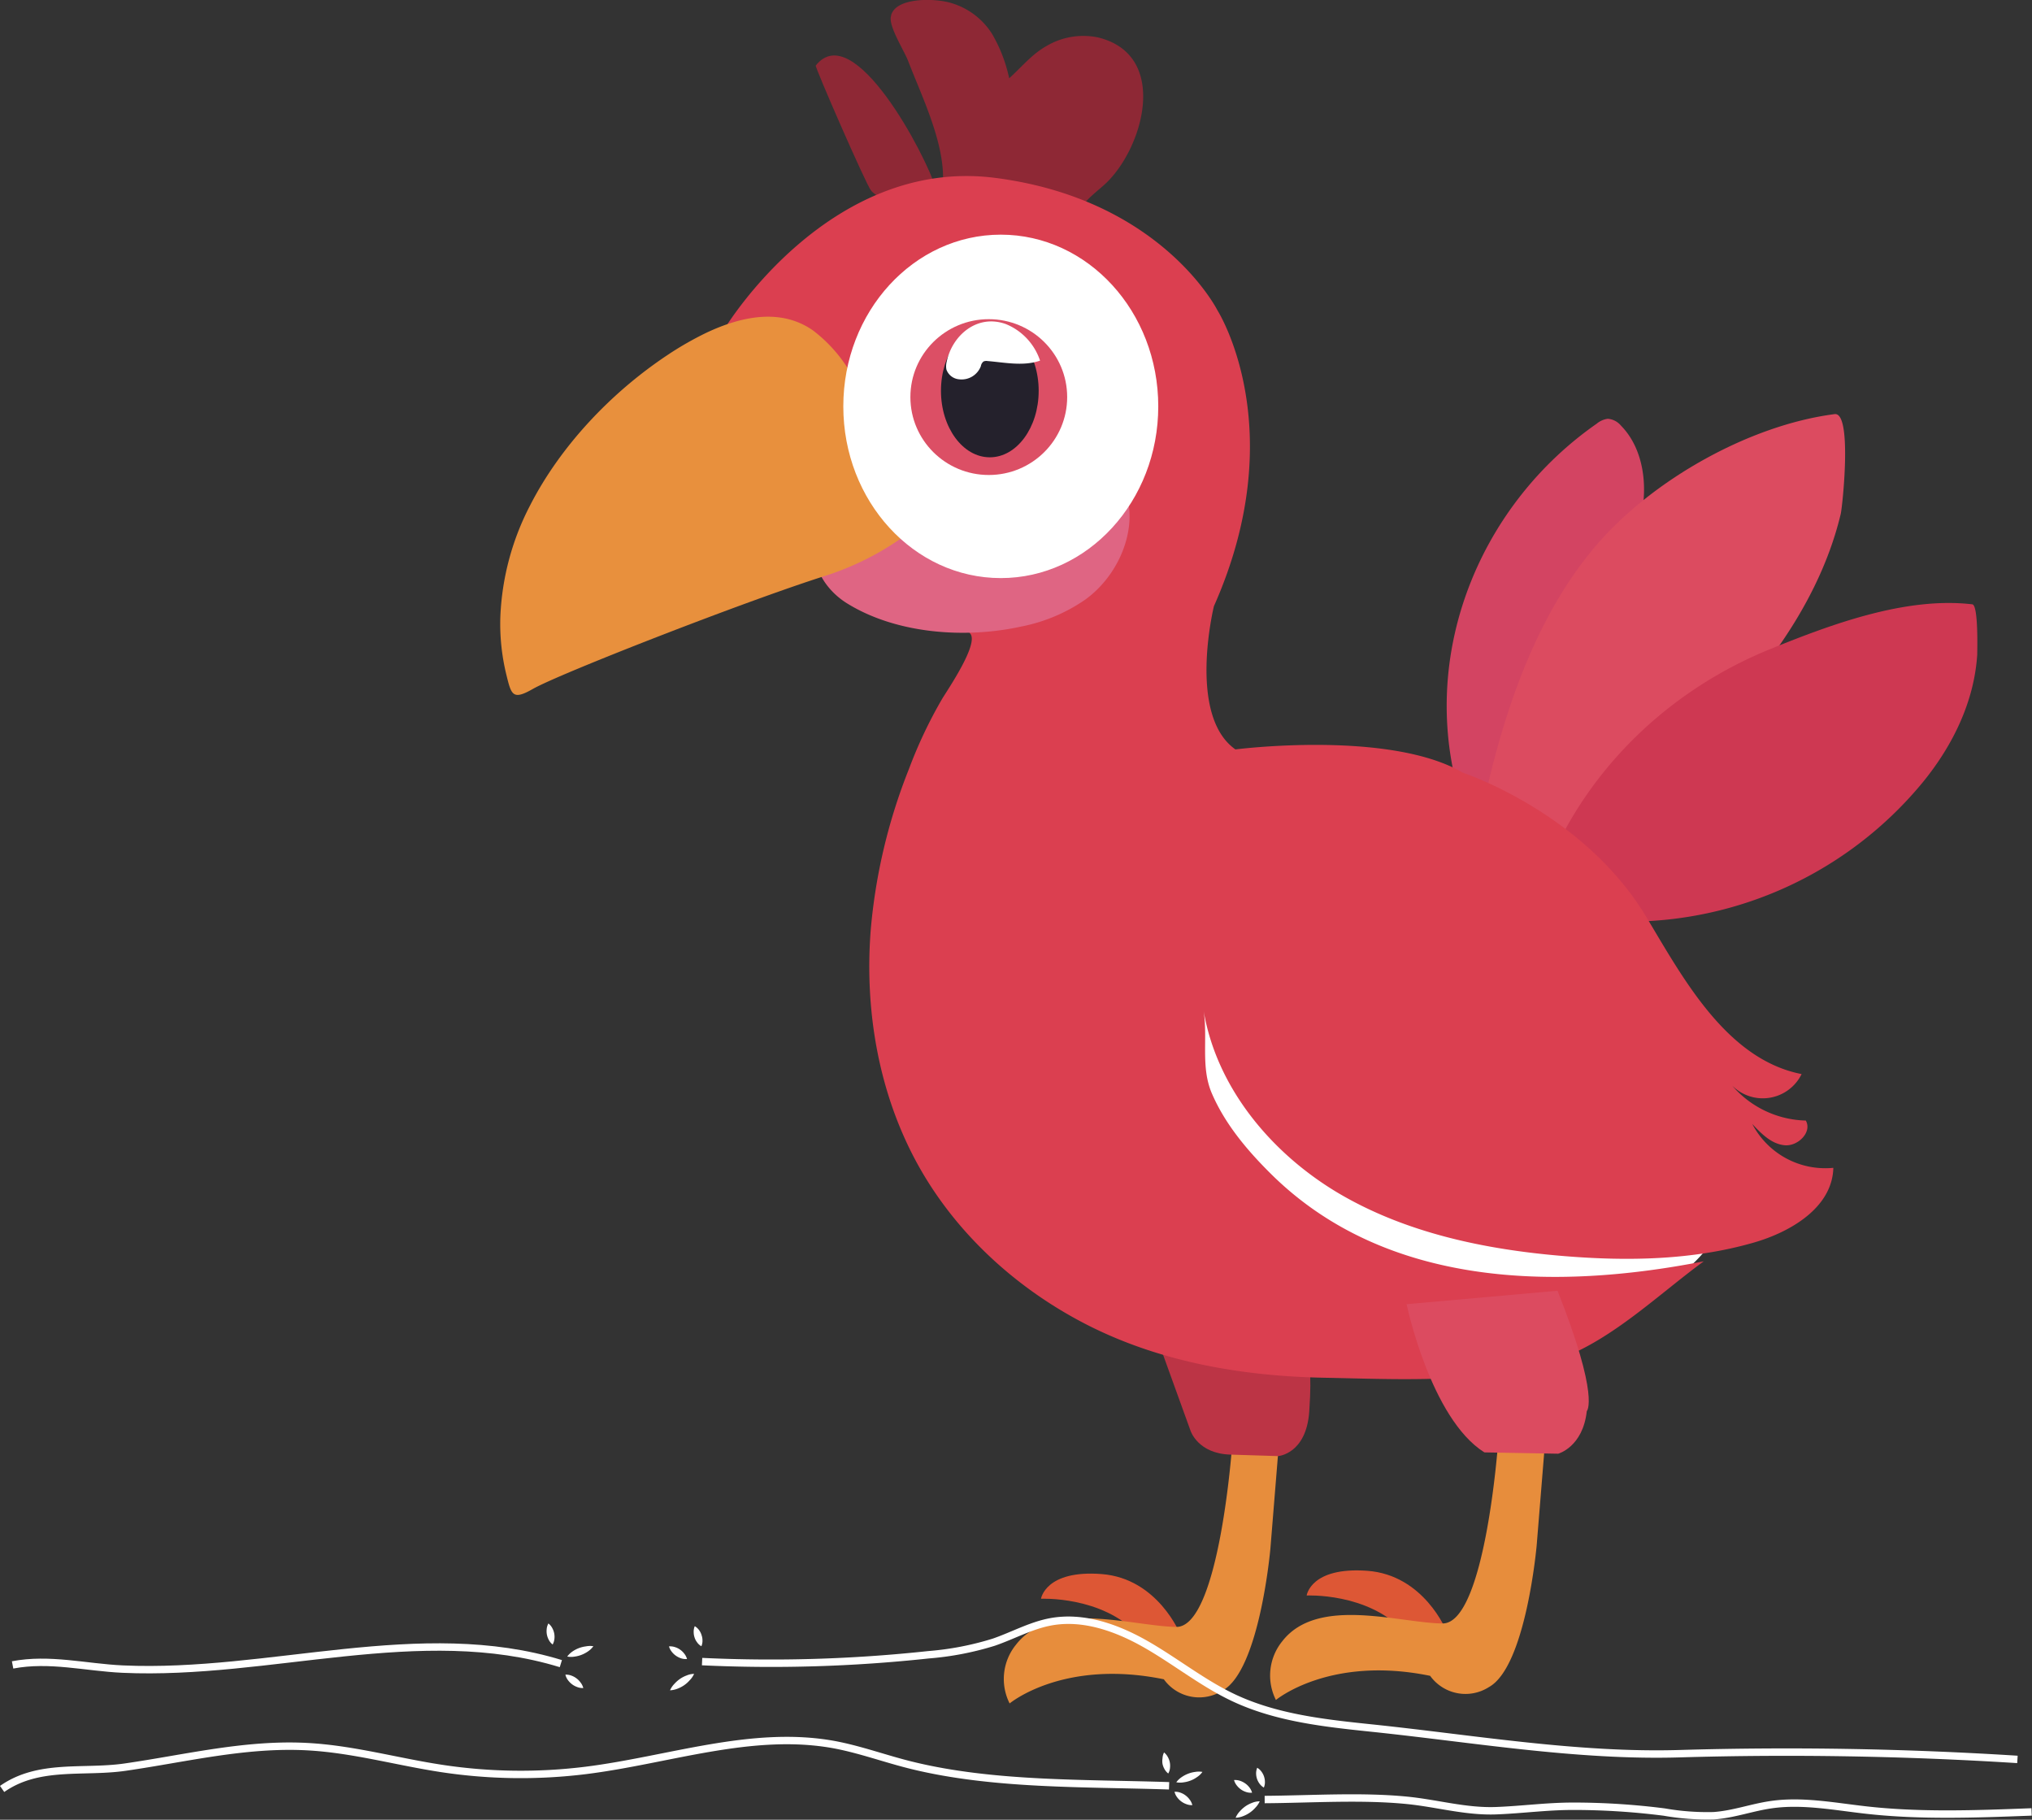 <svg id="Layer_1" data-name="Layer 1" xmlns="http://www.w3.org/2000/svg" viewBox="0 0 411.36 368.36"><rect x="0" y="0" width="411.36" height="368.36" fill="#333333" stroke="none"/><path d="M339.42,324.78c4,2.64,7,5.4,6.93,7.9-.08,6.61-16.14,16.3-21.1,19a60.76,60.76,0,0,1-89.41-53.55c0-9.87.42-12,10.35-12.61,9.44-.6,19.15-.39,28.13,2.88a87.13,87.13,0,0,1,14.51,7.44L320,314.34C323.48,316.4,332.85,320.44,339.42,324.78Z" transform="translate(1.02 -84.37)" style="fill:#fff"/><path d="M237.92,415.2S233.4,403.88,222,403s-12.28,5-12.28,5,12.28-.6,19.54,7.15" transform="translate(1.02 -84.37)" style="fill:#dd5735"/><path d="M291.78,414.5s-4.52-11.32-16-12.16-12.28,5-12.28,5,12.28-.6,19.54,7.15" transform="translate(1.02 -84.37)" style="fill:#dd5735"/><path d="M164.12,97.64c-.2.29,10.06,23.81,11.16,25.25,2,2.65,15.5,7.36,13.18-.34C186.45,115.87,171.79,87.9,164.12,97.64Z" transform="translate(1.02 -84.37)" style="fill:#8e2835"/><path d="M179.38,87.46c0,.14-.06.28-.08.43-.25,2.13,2.76,6.82,3.52,8.81,2.83,7.38,7.73,17.17,7,25.29s22.84,6.32,27.14,6.31c.83-2.81,3.45-4.61,5.62-6.57,7.74-7,13.31-26.06-1.17-29.75a14.59,14.59,0,0,0-10.46,1.64c-3.08,1.69-5.15,4.35-7.67,6.59a30.14,30.14,0,0,0-3.48-9A14.66,14.66,0,0,0,191.6,85C188.48,84,180.4,83.73,179.38,87.46Z" transform="translate(1.02 -84.37)" style="fill:#8e2835"/><path d="M324.89,168" transform="translate(1.02 -84.37)" style="fill:#db3f50"/><path d="M297.61,250.77a11.17,11.17,0,0,1-1.44-1.69,17.63,17.63,0,0,1-2.3-5.72c-7.11-27.85,5.07-57,28.34-73.22a4.42,4.42,0,0,1,2.25-1,3.88,3.88,0,0,1,2.69,1.41c3.44,3.5,4.78,8.65,4.64,13.55s-1.57,9.68-3,14.37q-8.7,28.59-17.41,57.17C306.48,255,301.06,254.08,297.61,250.77Z" transform="translate(1.02 -84.37)" style="fill:#d34462"/><path d="M299.78,247.8a4.26,4.26,0,0,1-.18-.89,6.84,6.84,0,0,1,.23-2.11c4-17.56,10.46-36.25,22.34-50.09,11.28-13.15,30.86-24.27,48.21-26.51,3.63-.47,1.59,18.71,1.24,20.2-2.44,10.24-7.42,19.77-13.57,28.26A174.55,174.55,0,0,1,338,239.1c-6.28,6.11-12.73,12.39-21.73,14C312.33,253.83,301.43,252.93,299.78,247.8Z" transform="translate(1.02 -84.37)" style="fill:#dc4b60"/><path d="M311.82,261.71a1.63,1.63,0,0,1,.05-1C320.17,240,336.94,224,357.5,215.7c12.15-4.93,27.28-10.58,40.75-9,1.27.15,1,9.46,1,10.22-.62,9.55-5,18.43-11,25.78A77.44,77.44,0,0,1,328,270.94C322.42,270.87,313.33,268.4,311.82,261.71Z" transform="translate(1.02 -84.37)" style="fill:#ce3852"/><path d="M248.41,377s-2.62,36.82-11.32,36.7-25.26-5.6-32.41,3.57a11,11,0,0,0-1.31,11.92s10.84-9.06,31.22-4.89a8.81,8.81,0,0,0,11.91,2.27c7.51-4.17,9.66-28.72,9.66-28.72l1.78-21.93" transform="translate(1.02 -84.37)" style="fill:#e78d3c"/><path d="M233,354.64,240,374s1.48,4.63,8.07,4.82l9.66.3s5.71-.4,6.3-9.06-.2-9.56-.2-9.56" transform="translate(1.02 -84.37)" style="fill:#bc3445"/><path d="M302.27,376.25S299.65,413.07,291,413s-25.26-5.6-32.41,3.57a11,11,0,0,0-1.31,11.92s10.84-9.06,31.22-4.89a8.81,8.81,0,0,0,11.91,2.27c7.51-4.17,9.66-28.72,9.66-28.72l1.78-21.93" transform="translate(1.02 -84.37)" style="fill:#e78d3c"/><path d="M145.7,150.85s21-34.82,54.76-30.47,45,26.84,45,26.84,15.23,23.94-.73,59.85c0,0-5.44,22.12,4.35,29,0,0,31.19-4,46.06,4.72,0,0,24.3,8,37,29,7.37,12.22,16.2,29,31.56,32a8.75,8.75,0,0,1-15.44.53,20.31,20.31,0,0,0,16.29,8.88c1.32,2.33-1.57,5.23-4.25,5s-4.76-2.34-6.59-4.31a16.68,16.68,0,0,0,16.41,8.88c-.19,8-8.6,13-16.24,15.17-12.34,3.53-25.4,3.74-38.18,2.7-16-1.3-32.25-4.67-46.06-12.92-13.32-8-24.38-21.16-27-36.77.88,5.56-.63,11.4,1.66,16.73,2.7,6.29,7.27,11.67,12.1,16.44,23.16,22.82,57.32,23.5,87.49,17.57-9.1,6.66-18.29,15.65-28.92,19.65-14.08,5.29-32.92,4.2-47.81,3.92-16.43-.3-33-3.1-47.8-10.56-14.29-7.22-26.7-18.43-34.48-32.42-8-14.4-10.93-31.34-9.62-47.77A114.37,114.37,0,0,1,183,240a93,93,0,0,1,6.7-14.15c1.12-1.86,7.43-11.07,5.72-13.19Z" transform="translate(1.02 -84.37)" style="fill:#db3f50"/><path d="M283.73,348.37s4.85,23.15,15.75,30l14.94.27s5-1.35,5.79-8.62c0,0,2.7-2.62-5.92-24.37" transform="translate(1.02 -84.37)" style="fill:#dc4b60"/><path d="M184.12,184.22s10.8-12.79,32.11-8.53c16.06,3.22,13.55,21.94,2.53,30a34.3,34.3,0,0,1-13,5.5c-11.27,2.49-25.29,1.53-35.31-4.69-5.11-3.17-8.61-9.54-5.09-15.22Z" transform="translate(1.02 -84.37)" style="fill:#df6583"/><path d="M142.06,151.69a65.05,65.05,0,0,0-8,4.58c-11.3,7.52-21.6,18.33-27.79,30.45a53.49,53.49,0,0,0-6,22.52A43.34,43.34,0,0,0,101.5,221c1,4.07,1.27,5.16,5.35,2.83,5.39-3.08,42.9-17.72,59.08-22.86a57.18,57.18,0,0,0,25.18-16.19s4.11-3.34-4.62-5.91c0,0-3.86-.77-15.16-18.75a29.62,29.62,0,0,0-7.75-8.85C157.08,146.7,149.07,148.4,142.06,151.69Z" transform="translate(1.02 -84.37)" style="fill:#e8903d"/><ellipse cx="202.6" cy="82.26" rx="31.55" ry="34.43" style="fill:#fff;stroke:#fff;stroke-miterlimit:10;stroke-width:0.659px"/><ellipse cx="200.17" cy="80.38" rx="15.87" ry="15.77" style="fill:#dc4f65"/><ellipse cx="200.38" cy="79.11" rx="9.89" ry="13.46" style="fill:#24212c"/><path d="M190.57,159.17a3.71,3.71,0,0,1,.06-1.59c1.1-5.29,6.15-9.73,12-7.6a12.13,12.13,0,0,1,6.9,7.39c-3.37,1.18-7.09.38-10.67.08a1.38,1.38,0,0,0-.78.1,1.49,1.49,0,0,0-.53.93,4.17,4.17,0,0,1-4.42,2.67,3,3,0,0,1-2.53-1.9A.19.19,0,0,0,190.57,159.17Z" transform="translate(1.02 -84.37)" style="fill:#fff"/><path d="M1.53,421.39c7.49-1.43,14.81.51,22.31.85,29.71,1.34,60.25-9.84,88.68-1.11" transform="translate(1.02 -84.37)" style="fill:none;stroke:#fff;stroke-miterlimit:10;stroke-width:1.5px"/><path d="M141.11,420.72a296.69,296.69,0,0,0,45.79-1.38,60.42,60.42,0,0,0,13.29-2.56c3.83-1.32,7.45-3.35,11.43-4.1,6.75-1.27,13.66,1.26,19.6,4.69s11.36,7.79,17.58,10.71c8.64,4.05,18.34,5.1,27.83,6.09,20.71,2.16,41.68,5.81,62.42,5.19q34.17-1,68.34,1.16" transform="translate(1.02 -84.37)" style="fill:none;stroke:#fff;stroke-miterlimit:10;stroke-width:1.5px"/><path d="M-.59,446.5c7.41-5.2,16.44-3.2,24.85-4.41,12.25-1.76,24.43-4.84,37-4.15,9.3.51,18.21,3.08,27.37,4.45a106.79,106.79,0,0,0,29,.35c16.78-2.11,33.54-8.22,50.11-5.23,5.41,1,10.47,2.9,15.78,4.2,16.54,4.07,35,3.58,52.13,4.15" transform="translate(1.02 -84.37)" style="fill:none;stroke:#fff;stroke-miterlimit:10;stroke-width:1.5px"/><path d="M255,448.64c9.4-.06,19.59-.76,28.89.17,6,.6,11.87,2.33,18,2.09,5.25-.2,10.22-.9,15.56-.9a145.12,145.12,0,0,1,18.46,1.18,50.31,50.31,0,0,0,10,.74c4.06-.29,7.72-1.69,11.71-2.25,6.28-.89,12.73.38,19.06,1.09,11,1.25,22.38.82,33.58.39" transform="translate(1.02 -84.37)" style="fill:none;stroke:#fff;stroke-miterlimit:10;stroke-width:1.5px"/><path d="M117.06,426.07a3.09,3.09,0,0,1-1.26-.21,3.94,3.94,0,0,1-1.81-1.35,2.87,2.87,0,0,1-.55-1.15,3.07,3.07,0,0,1,1.25.21,3.81,3.81,0,0,1,1,.55,3.62,3.62,0,0,1,.8.81A3,3,0,0,1,117.06,426.07Z" transform="translate(1.02 -84.37)" style="fill:#fff"/><path d="M119.1,417.61a4.43,4.43,0,0,1-1.11,1.06,6.36,6.36,0,0,1-1.26.67,5.84,5.84,0,0,1-1.38.36,4.23,4.23,0,0,1-1.54,0,4.43,4.43,0,0,1,1.11-1.06,6.1,6.1,0,0,1,2.65-1A4.17,4.17,0,0,1,119.1,417.61Z" transform="translate(1.02 -84.37)" style="fill:#fff"/><path d="M110,413a2.86,2.86,0,0,1,.79.95,3.62,3.62,0,0,1,.43,2.13,3,3,0,0,1-.36,1.18,2.77,2.77,0,0,1-.79-.95,3.68,3.68,0,0,1-.42-2.13A2.82,2.82,0,0,1,110,413Z" transform="translate(1.02 -84.37)" style="fill:#fff"/><path d="M139.49,423.2a4.27,4.27,0,0,1-.89,1.3,5.94,5.94,0,0,1-1.12,1,6.3,6.3,0,0,1-1.31.69,4.7,4.7,0,0,1-1.55.34,4.38,4.38,0,0,1,.89-1.31,6.45,6.45,0,0,1,1.13-1,6,6,0,0,1,1.31-.68A4.19,4.19,0,0,1,139.49,423.2Z" transform="translate(1.02 -84.37)" style="fill:#fff"/><path d="M139.63,413.55a3,3,0,0,1,.89.82,3.36,3.36,0,0,1,.49,1,3.31,3.31,0,0,1,.18,1.05,2.8,2.8,0,0,1-.22,1.19,2.64,2.64,0,0,1-.89-.82,3.07,3.07,0,0,1-.49-.95,3.42,3.42,0,0,1-.18-1.06A2.83,2.83,0,0,1,139.63,413.55Z" transform="translate(1.02 -84.37)" style="fill:#fff"/><path d="M134.41,417.64a3.07,3.07,0,0,1,1.25.16,3.41,3.41,0,0,1,1,.5,3.57,3.57,0,0,1,.82.78,3,3,0,0,1,.58,1.12,3.09,3.09,0,0,1-1.25-.16,4,4,0,0,1-1-.51,3.77,3.77,0,0,1-.82-.78A3.07,3.07,0,0,1,134.41,417.64Z" transform="translate(1.02 -84.37)" style="fill:#fff"/><path d="M240.36,449.77a2.86,2.86,0,0,1-1.25-.21,3.75,3.75,0,0,1-1-.54,3.89,3.89,0,0,1-.81-.81,3,3,0,0,1-.55-1.14,3,3,0,0,1,1.25.2,3.66,3.66,0,0,1,1,.55,3.84,3.84,0,0,1,.8.81A3,3,0,0,1,240.36,449.77Z" transform="translate(1.02 -84.37)" style="fill:#fff"/><path d="M242.4,443.05a4,4,0,0,1-1.11,1.06,5.69,5.69,0,0,1-1.26.68,5.84,5.84,0,0,1-1.38.36,4.23,4.23,0,0,1-1.54,0,4.26,4.26,0,0,1,1.11-1.06,6,6,0,0,1,1.27-.67,5.84,5.84,0,0,1,1.38-.36A4.39,4.39,0,0,1,242.4,443.05Z" transform="translate(1.02 -84.37)" style="fill:#fff"/><path d="M234.63,439.11a3,3,0,0,1,.78.95,3.58,3.58,0,0,1,.43,2.13,2.67,2.67,0,0,1-.36,1.18,2.86,2.86,0,0,1-.79-.95,3.64,3.64,0,0,1-.37-1,3.37,3.37,0,0,1,0-1.1A3,3,0,0,1,234.63,439.11Z" transform="translate(1.02 -84.37)" style="fill:#fff"/><path d="M254,449a4.46,4.46,0,0,1-.89,1.3,6,6,0,0,1-1.13,1,6.3,6.3,0,0,1-1.31.69,4.64,4.64,0,0,1-1.55.34A4.4,4.4,0,0,1,250,451a6.39,6.39,0,0,1,1.12-1,6.26,6.26,0,0,1,1.31-.68A4.24,4.24,0,0,1,254,449Z" transform="translate(1.02 -84.37)" style="fill:#fff"/><path d="M253.49,442.21a2.85,2.85,0,0,1,.89.82,3.49,3.49,0,0,1,.67,2,2.65,2.65,0,0,1-.22,1.19,2.85,2.85,0,0,1-.89-.82,3.49,3.49,0,0,1-.67-2A3,3,0,0,1,253.49,442.21Z" transform="translate(1.02 -84.37)" style="fill:#fff"/><path d="M248.8,444.7a3.09,3.09,0,0,1,1.25.16,4,4,0,0,1,1,.51,3.72,3.72,0,0,1,.82.77,3,3,0,0,1,.58,1.12,3,3,0,0,1-1.25-.16,3.67,3.67,0,0,1-1-.5,4,4,0,0,1-.82-.78A3,3,0,0,1,248.8,444.7Z" transform="translate(1.02 -84.37)" style="fill:#fff"/></svg>